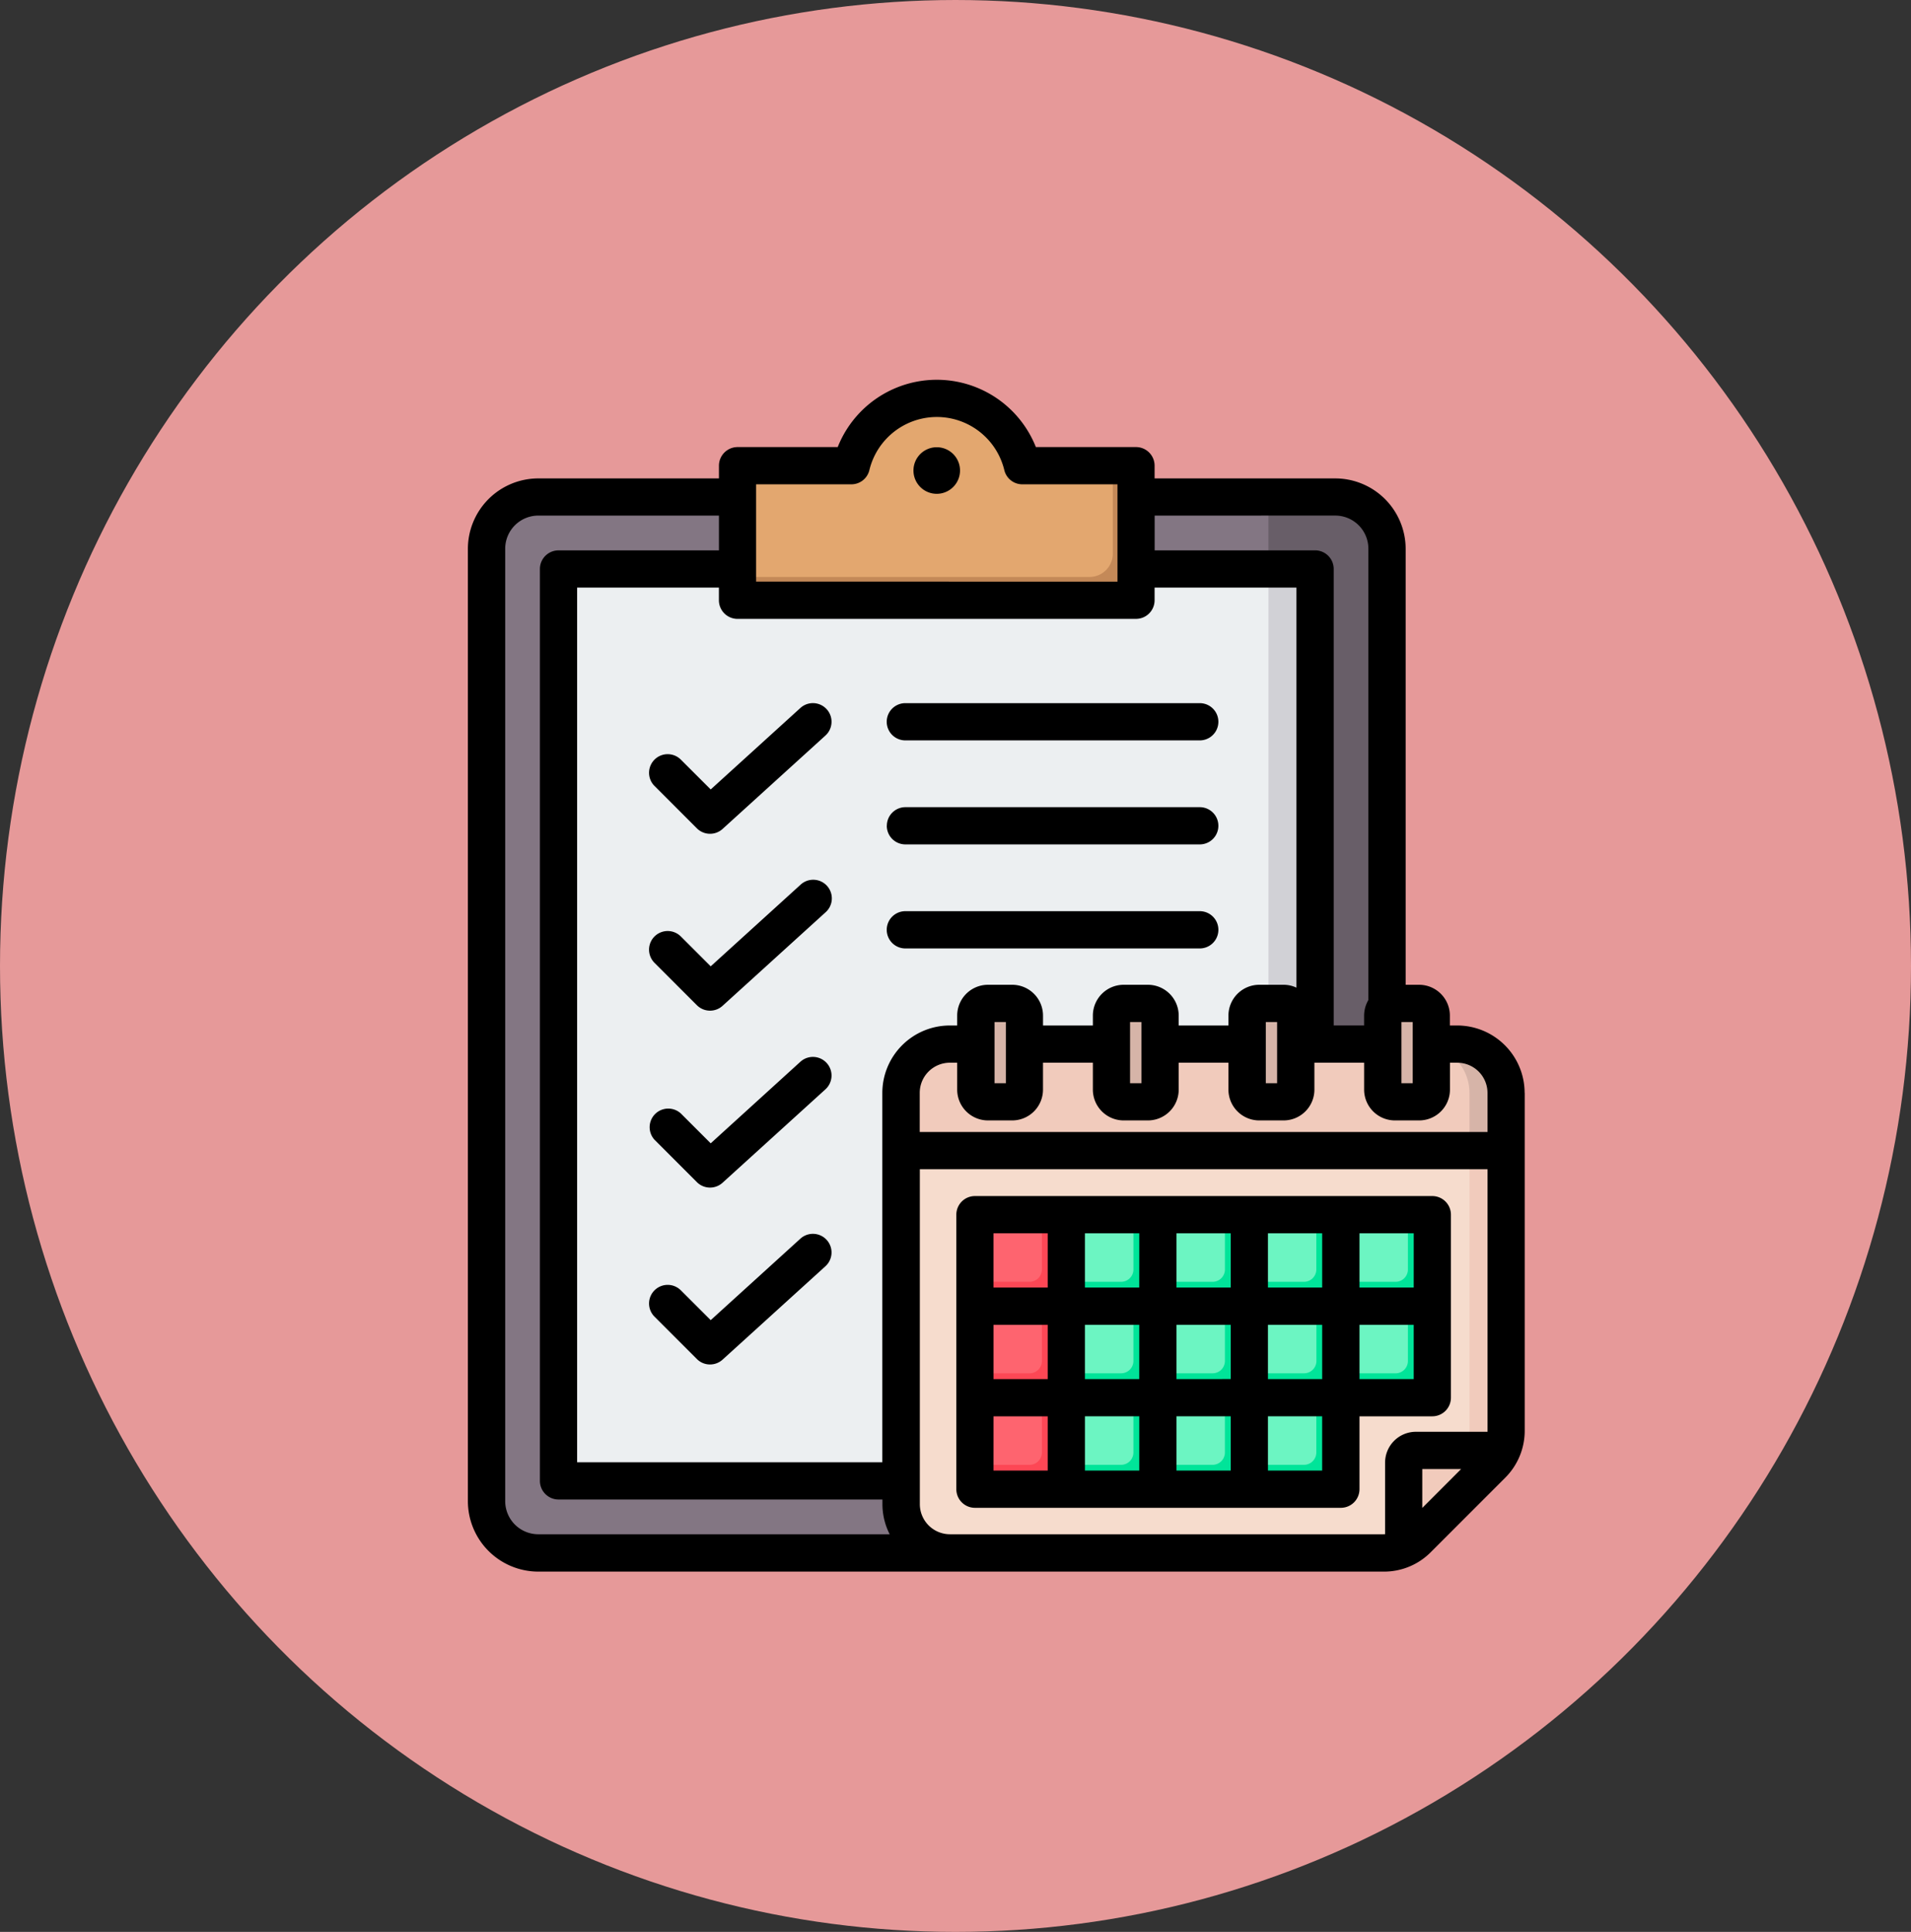 <svg xmlns="http://www.w3.org/2000/svg" width="93" height="94" viewBox="0 0 93 94">
  <rect x="0" y="0" width="93" height="94" fill="#333333" stroke="none"/>
  <g id="Grupo_1110232" data-name="Grupo 1110232" transform="translate(-326.509 -2343.174)">
    <ellipse id="Elipse_11699" data-name="Elipse 11699" cx="46.5" cy="47" rx="46.5" ry="47" transform="translate(326.509 2343.174)" fill="#e69999"/>
    <g id="planning_5656211" transform="translate(320.337 2361.652)">
      <g id="Grupo_1110035" data-name="Grupo 1110035" transform="translate(29.848 0.906)">
        <g id="Grupo_1110033" data-name="Grupo 1110033" transform="translate(0)">
          <path id="Trazado_881622" data-name="Trazado 881622" d="M78.248,50.35a2.523,2.523,0,0,1,2.518,2.519V99.209a2.523,2.523,0,0,1-2.518,2.518H39.462a2.523,2.523,0,0,1-2.518-2.518V52.869a2.523,2.523,0,0,1,2.518-2.519Z" transform="translate(-36.944 -45.554)" fill="#837683" fill-rule="evenodd"/>
          <path id="Trazado_881623" data-name="Trazado 881623" d="M372.943,101.728h3.25a2.523,2.523,0,0,0,2.518-2.518V52.869a2.523,2.523,0,0,0-2.518-2.519h-3.25Z" transform="translate(-334.89 -45.554)" fill="#685e68" fill-rule="evenodd"/>
          <path id="Trazado_881624" data-name="Trazado 881624" d="M103.561,81.285H69.011a1.135,1.135,0,0,0-1.133,1.133v42.106a1.135,1.135,0,0,0,1.133,1.133h34.55a1.135,1.135,0,0,0,1.133-1.133V82.418A1.135,1.135,0,0,0,103.561,81.285Z" transform="translate(-64.375 -72.985)" fill="#eceff1" fill-rule="evenodd"/>
          <path id="Trazado_881625" data-name="Trazado 881625" d="M372.943,125.657h1.133c.036,0,.071,0,.106,0a1.135,1.135,0,0,0,1.027-1.128V82.418a1.135,1.135,0,0,0-1.027-1.128q-.052,0-.106,0h-1.133Z" transform="translate(-334.89 -72.986)" fill="#d1d1d6" fill-rule="evenodd"/>
          <path id="Trazado_881626" data-name="Trazado 881626" d="M145.928,11.274h3.59a1.112,1.112,0,0,0,1.04-.685,4.283,4.283,0,0,1,7.868,0,1.112,1.112,0,0,0,1.04.685h3.59a1.135,1.135,0,0,1,1.133,1.133V16.69a1.135,1.135,0,0,1-1.133,1.133H145.928a1.135,1.135,0,0,1-1.133-1.133V12.406a1.135,1.135,0,0,1,1.133-1.132Z" transform="translate(-132.58 -8)" fill="#e3a76f" fill-rule="evenodd"/>
          <path id="Trazado_881627" data-name="Trazado 881627" d="M161.923,42.324H144.8a1.135,1.135,0,0,0,1.133,1.133h17.128a1.135,1.135,0,0,0,1.133-1.133V38.041a1.135,1.135,0,0,0-1.133-1.133v4.283a1.135,1.135,0,0,1-1.133,1.132Z" transform="translate(-132.581 -33.634)" fill="#c48958" fill-rule="evenodd"/>
        </g>
        <g id="Grupo_1110034" data-name="Grupo 1110034" transform="translate(20.172 29.438)">
          <path id="Trazado_881628" data-name="Trazado 881628" d="M244.5,287.788V304.2a2.294,2.294,0,0,1-.7,1.679l-3.6,3.6a2.294,2.294,0,0,1-1.679.7h-21.1a2.379,2.379,0,0,1-2.375-2.375V287.788a2.379,2.379,0,0,1,2.375-2.375h24.7A2.379,2.379,0,0,1,244.5,287.788Z" transform="translate(-215.056 -283.432)" fill="#f6dccd" fill-rule="evenodd"/>
          <path id="Trazado_881629" data-name="Trazado 881629" d="M440.738,290.6v16.368l1.086-1.086a2.294,2.294,0,0,0,.7-1.679V287.788a2.379,2.379,0,0,0-2.375-2.375h-1.781a2.374,2.374,0,0,1,2.375,2.375Z" transform="translate(-413.073 -283.432)" fill="#f1cbbc" fill-rule="evenodd"/>
          <path id="Trazado_881630" data-name="Trazado 881630" d="M291.327,364.528v2.078a.6.6,0,0,0,.594.594H294a.6.6,0,0,0,.594-.594v-2.078a.6.6,0,0,0-.594-.594h-2.078a.6.6,0,0,0-.594.594Zm8.905,8.905v2.078a.6.6,0,0,0,.594.594H302.9a.6.6,0,0,0,.594-.594v-2.078a.6.6,0,0,0-.594-.594h-2.078A.6.6,0,0,0,300.232,373.433Zm-4.452,0v2.078a.6.6,0,0,0,.594.594h2.078a.6.6,0,0,0,.594-.594v-2.078a.6.6,0,0,0-.594-.594h-2.078A.6.6,0,0,0,295.78,373.433Zm-4.453,0v2.078a.6.6,0,0,0,.594.594H294a.6.6,0,0,0,.594-.594v-2.078a.6.6,0,0,0-.594-.594h-2.078A.6.6,0,0,0,291.327,373.433Zm13.358-4.452v2.078a.6.6,0,0,0,.594.594h2.078a.6.6,0,0,0,.594-.594V368.98a.6.6,0,0,0-.594-.594h-2.078A.6.6,0,0,0,304.685,368.98Zm-4.452,0v2.078a.6.6,0,0,0,.594.594H302.9a.6.6,0,0,0,.594-.594V368.98a.6.6,0,0,0-.594-.594h-2.078A.6.6,0,0,0,300.232,368.98Zm-4.452,0v2.078a.6.6,0,0,0,.594.594h2.078a.6.6,0,0,0,.594-.594V368.98a.6.6,0,0,0-.594-.594h-2.078A.6.6,0,0,0,295.78,368.98Zm-4.453,0v2.078a.6.6,0,0,0,.594.594H294a.6.6,0,0,0,.594-.594V368.98a.6.6,0,0,0-.594-.594h-2.078A.6.6,0,0,0,291.327,368.98Zm13.358-4.453v2.078a.6.6,0,0,0,.594.594h2.078a.6.6,0,0,0,.594-.594v-2.078a.6.6,0,0,0-.594-.594h-2.078a.6.6,0,0,0-.594.594Zm-4.452,0v2.078a.6.6,0,0,0,.594.594H302.9a.6.6,0,0,0,.594-.594v-2.078a.6.6,0,0,0-.594-.594h-2.078a.6.6,0,0,0-.594.594Zm-4.452,0v2.078a.6.6,0,0,0,.594.594h2.078a.6.6,0,0,0,.594-.594v-2.078a.6.6,0,0,0-.594-.594h-2.078a.6.6,0,0,0-.594.594Z" transform="translate(-282.689 -353.06)" fill="#6cf5c2" fill-rule="evenodd"/>
          <path id="Trazado_881631" data-name="Trazado 881631" d="M302.9,372.839v2.078a.6.6,0,0,1-.594.594h-2.078a.6.6,0,0,0,.594.594H302.9a.6.6,0,0,0,.594-.594v-2.078A.6.6,0,0,0,302.9,372.839Zm-8.9-6.827a.6.6,0,0,1-.594.594h-2.078a.6.6,0,0,0,.594.594H294a.6.6,0,0,0,.594-.594v-2.078a.6.6,0,0,0-.594-.594Zm1.781.594a.6.6,0,0,0,.594.594h2.078a.6.6,0,0,0,.594-.594v-2.078a.6.6,0,0,0-.594-.594v2.078a.6.6,0,0,1-.594.594Zm4.452,0a.6.6,0,0,0,.594.594H302.9a.6.6,0,0,0,.594-.594v-2.078a.6.6,0,0,0-.594-.594v2.078a.6.6,0,0,1-.594.594Zm4.453,0a.6.6,0,0,0,.594.594h2.078a.6.6,0,0,0,.594-.594v-2.078a.6.6,0,0,0-.594-.594v2.078a.6.6,0,0,1-.594.594Zm2.672,3.859a.6.6,0,0,1-.594.594h-2.078a.6.6,0,0,0,.594.594h2.078a.6.6,0,0,0,.594-.594V368.98a.6.6,0,0,0-.594-.594Zm-4.453,1.187a.6.6,0,0,0,.594-.594V368.98a.6.6,0,0,0-.594-.594v2.078a.6.6,0,0,1-.594.594h-2.078a.6.6,0,0,0,.594.594Zm-4.453,0a.6.6,0,0,0,.594-.594V368.98a.6.6,0,0,0-.594-.594v2.078a.6.6,0,0,1-.594.594H295.78a.6.6,0,0,0,.594.594Zm-4.453,0a.6.6,0,0,0,.594-.594V368.98a.6.6,0,0,0-.594-.594v2.078a.6.6,0,0,1-.594.594h-2.078a.6.6,0,0,0,.594.594Zm.594,1.781a.6.6,0,0,0-.594-.594v2.078a.6.6,0,0,1-.594.594h-2.078a.6.6,0,0,0,.594.594H294a.6.6,0,0,0,.594-.594Zm3.859-.594v2.078a.6.6,0,0,1-.594.594H295.78a.6.6,0,0,0,.594.594h2.078a.6.6,0,0,0,.594-.594v-2.078A.6.6,0,0,0,298.451,372.839Z" transform="translate(-282.689 -353.06)" fill="#00e499" fill-rule="evenodd"/>
          <path id="Trazado_881632" data-name="Trazado 881632" d="M252.013,368.98v2.078a.6.6,0,0,0,.594.594h2.078a.6.6,0,0,0,.594-.594V368.98a.6.6,0,0,0-.594-.594h-2.078A.6.6,0,0,0,252.013,368.98Zm0-4.453v2.078a.6.6,0,0,0,.594.594h2.078a.6.6,0,0,0,.594-.594v-2.078a.6.6,0,0,0-.594-.594h-2.078a.6.6,0,0,0-.594.594Zm0,8.905v2.078a.6.6,0,0,0,.594.594h2.078a.6.6,0,0,0,.594-.594v-2.078a.6.6,0,0,0-.594-.594h-2.078A.6.6,0,0,0,252.013,373.433Z" transform="translate(-247.827 -353.06)" fill="#fe646f" fill-rule="evenodd"/>
          <path id="Trazado_881633" data-name="Trazado 881633" d="M254.684,367.2a.6.6,0,0,0,.594-.594v-2.078a.6.6,0,0,0-.594-.594v2.078a.6.6,0,0,1-.594.594h-2.078a.6.6,0,0,0,.594.594Zm0,3.265a.6.6,0,0,1-.594.594h-2.078a.6.6,0,0,0,.594.594h2.078a.6.6,0,0,0,.594-.594V368.98a.6.6,0,0,0-.594-.594Zm.594,2.968a.6.6,0,0,0-.594-.594v2.078a.6.6,0,0,1-.594.594h-2.078a.6.6,0,0,0,.594.594h2.078a.6.6,0,0,0,.594-.594Z" transform="translate(-247.827 -353.06)" fill="#fd4755" fill-rule="evenodd"/>
          <path id="Trazado_881634" data-name="Trazado 881634" d="M215.056,290.6H244.5v-2.808a2.379,2.379,0,0,0-2.375-2.375h-24.7a2.379,2.379,0,0,0-2.375,2.375V290.6Z" transform="translate(-215.056 -283.432)" fill="#f1cbbc" fill-rule="evenodd"/>
          <path id="Trazado_881635" data-name="Trazado 881635" d="M440.738,290.6h1.781v-2.808a2.379,2.379,0,0,0-2.375-2.375h-1.781a2.374,2.374,0,0,1,2.375,2.375Z" transform="translate(-413.073 -283.432)" fill="#d6b4a8" fill-rule="evenodd"/>
          <path id="Trazado_881636" data-name="Trazado 881636" d="M431.619,459.968a.6.6,0,0,0-.594.594v4.187a2.38,2.38,0,0,0,.7-.49l3.6-3.6a2.381,2.381,0,0,0,.49-.7h-4.187Z" transform="translate(-406.566 -438.218)" fill="#f1cbbc" fill-rule="evenodd"/>
          <path id="Trazado_881637" data-name="Trazado 881637" d="M459.33,461.75l1.086-1.086a2.381,2.381,0,0,0,.49-.7H459.33Z" transform="translate(-431.665 -438.219)" fill="#d6b4a8" fill-rule="evenodd"/>
          <path id="Trazado_881638" data-name="Trazado 881638" d="M247.785,267.924h1.177a.6.6,0,0,1,.594.594v3.6a.6.6,0,0,1-.594.594h-1.177a.6.6,0,0,1-.594-.594v-3.6A.6.6,0,0,1,247.785,267.924Zm19.8,0h1.177a.6.6,0,0,1,.594.594v3.6a.6.6,0,0,1-.594.594h-1.177a.6.6,0,0,1-.594-.594v-3.6A.6.6,0,0,1,267.588,267.924Zm-6.6,0h1.177a.6.6,0,0,1,.594.594v3.6a.6.6,0,0,1-.594.594h-1.177a.6.6,0,0,1-.594-.594v-3.6A.6.6,0,0,1,260.987,267.924Zm-6.6,0h1.177a.6.6,0,0,1,.594.594v3.6a.6.6,0,0,1-.594.594h-1.177a.6.6,0,0,1-.594-.594v-3.6A.6.6,0,0,1,254.386,267.924Z" transform="translate(-243.552 -267.924)" fill="#d6b4a8" fill-rule="evenodd"/>
          <path id="Trazado_881639" data-name="Trazado 881639" d="M266.994,272.119a.6.6,0,0,0,.594.594h1.177a.6.6,0,0,0,.594-.594v-3.6a.6.6,0,0,0-.594-.594v3.6a.6.6,0,0,1-.594.594Zm-12.025,0h-1.177a.6.6,0,0,0,.594.594h1.177a.6.6,0,0,0,.594-.594v-3.6a.6.6,0,0,0-.594-.594v3.6A.6.6,0,0,1,254.969,272.119Zm-6.007.594a.6.6,0,0,0,.594-.594v-3.6a.6.6,0,0,0-.594-.594v3.6a.6.6,0,0,1-.594.594h-1.177a.6.6,0,0,0,.594.594Zm13.2,0a.6.6,0,0,0,.594-.594v-3.6a.6.6,0,0,0-.594-.594v3.6a.6.6,0,0,1-.594.594h-1.177a.6.6,0,0,0,.594.594Z" transform="translate(-243.552 -267.924)" fill="#cca393" fill-rule="evenodd"/>
        </g>
      </g>
      <path id="Trazado_881640" data-name="Trazado 881640" d="M74.971,48.623V45.982H72.332v2.641Zm-4.456,4.452v-2.64H67.877v2.64Zm-15.995,0H57.16v-2.64H54.521Zm0-11.545V44.17H57.16V41.53ZM70.516,44.17V41.53H67.877V44.17Zm-4.45,4.452V45.982H63.427v2.641Zm-2.639,4.452h2.639v-2.64H63.427Zm-4.455-2.64v2.64h2.644v-2.64Zm4.455-6.264h2.639V41.53H63.427ZM61.616,41.53H58.971V44.17h2.644ZM57.16,45.982H54.521v2.641H57.16Zm1.811,2.641h2.644V45.982H58.971Zm11.545-2.641H67.877v2.641h2.639Zm4.456-4.452H72.332V44.17h2.639Zm.9,8.905H72.332v3.546a.907.907,0,0,1-.908.906H53.613a.905.905,0,0,1-.9-.906V40.624a.905.905,0,0,1,.9-.906H75.874a.907.907,0,0,1,.908.906v8.905A.907.907,0,0,1,75.874,50.435ZM77.279,53H75.388v1.893ZM73.5,56.174h-21.1a1.468,1.468,0,0,1-1.464-1.468V38.413H78.562V51.188H75.078a1.5,1.5,0,0,0-1.5,1.5v3.484c-.027,0-.053,0-.08,0Zm-41.131,0h17.1a3.233,3.233,0,0,1-.353-1.468v-.223H33.355a.907.907,0,0,1-.908-.906V9.206a.906.906,0,0,1,.908-.905H41.16V6.609H32.366a1.612,1.612,0,0,0-1.608,1.613v46.34A1.612,1.612,0,0,0,32.366,56.174Zm9.7-44.54H61.461a.905.905,0,0,0,.9-.906v-.617h6.9V29.577a1.461,1.461,0,0,0-.625-.139H67.455a1.5,1.5,0,0,0-1.5,1.5v.481H63.534v-.481a1.5,1.5,0,0,0-1.5-1.5H60.857a1.5,1.5,0,0,0-1.5,1.5v.481H56.931v-.481a1.5,1.5,0,0,0-1.5-1.5H54.254a1.5,1.5,0,0,0-1.5,1.5v.481h-.363a3.286,3.286,0,0,0-3.28,3.281V52.671H34.258V10.112h6.9v.617a.907.907,0,0,0,.908.906Zm.9-1.812V5.087H47.6a.9.9,0,0,0,.881-.693,3.378,3.378,0,0,1,6.566,0,.9.9,0,0,0,.881.693h4.626V9.823ZM62.364,6.609V8.3h7.805a.906.906,0,0,1,.908.905V31.418h1.48v-.481a1.52,1.52,0,0,1,.208-.758V8.221a1.613,1.613,0,0,0-1.613-1.613ZM74.923,31.25h-.55v2.976h.55Zm-6.6,2.976V31.25h-.55v2.976Zm-6.6,0V31.25h-.556v2.976Zm-6.6,0V31.25h-.55v2.976Zm20.114,1.812H74.058a1.5,1.5,0,0,1-1.5-1.5V33.23h-2.42v1.308a1.5,1.5,0,0,1-1.5,1.5H67.455a1.5,1.5,0,0,1-1.5-1.5V33.23H63.534v1.308a1.5,1.5,0,0,1-1.5,1.5H60.857a1.5,1.5,0,0,1-1.5-1.5V33.23H56.93v1.308a1.5,1.5,0,0,1-1.5,1.5H54.254a1.5,1.5,0,0,1-1.5-1.5V33.23h-.363A1.468,1.468,0,0,0,50.931,34.7v1.9H78.562V34.7a1.469,1.469,0,0,0-1.469-1.469h-.358v1.308A1.5,1.5,0,0,1,75.233,36.038ZM80.373,34.7V51.11a3.227,3.227,0,0,1-.956,2.32l-3.6,3.6a3.2,3.2,0,0,1-2.319.961H32.366a3.43,3.43,0,0,1-3.424-3.424V8.221A3.43,3.43,0,0,1,32.366,4.8H41.16V4.181a.907.907,0,0,1,.908-.906H46.94a5.187,5.187,0,0,1,9.643,0h4.878a.905.905,0,0,1,.9.906V4.8h8.788a3.431,3.431,0,0,1,3.43,3.425V29.438h.652a1.5,1.5,0,0,1,1.5,1.5v.481h.358a3.283,3.283,0,0,1,3.28,3.281Zm-30.141-7.03a.906.906,0,0,1,0-1.813H64.559a.906.906,0,1,1,0,1.813ZM45.124,41.791a.906.906,0,1,1,1.218,1.342l-5.006,4.545a.91.91,0,0,1-.609.235.9.9,0,0,1-.641-.265l-2.062-2.062a.906.906,0,0,1,1.282-1.281l1.453,1.451Zm0-8.608a.906.906,0,1,1,1.218,1.342l-5.006,4.545a.906.906,0,0,1-1.25-.03l-2.062-2.062A.906.906,0,0,1,39.306,35.7l1.453,1.452Zm0-8.607a.906.906,0,1,1,1.218,1.341l-5.006,4.545a.906.906,0,0,1-1.25-.03l-2.062-2.062a.906.906,0,0,1,1.282-1.282l1.453,1.452ZM51.759,3.283a1.133,1.133,0,1,0,1.133,1.133A1.133,1.133,0,0,0,51.759,3.283Zm-12.453,15.2,1.453,1.451,4.365-3.965a.906.906,0,1,1,1.218,1.342l-5.006,4.545a.907.907,0,0,1-1.25-.03l-2.062-2.062a.906.906,0,0,1,1.282-1.281Zm10.925-.936a.906.906,0,0,1,0-1.812H64.559a.906.906,0,1,1,0,1.812Zm-.9,4.155a.905.905,0,0,1,.9-.906H64.559a.906.906,0,1,1,0,1.812H50.231A.906.906,0,0,1,49.328,21.7Z" transform="translate(0)" fill-rule="evenodd"/>
    </g>
  </g>
</svg>
